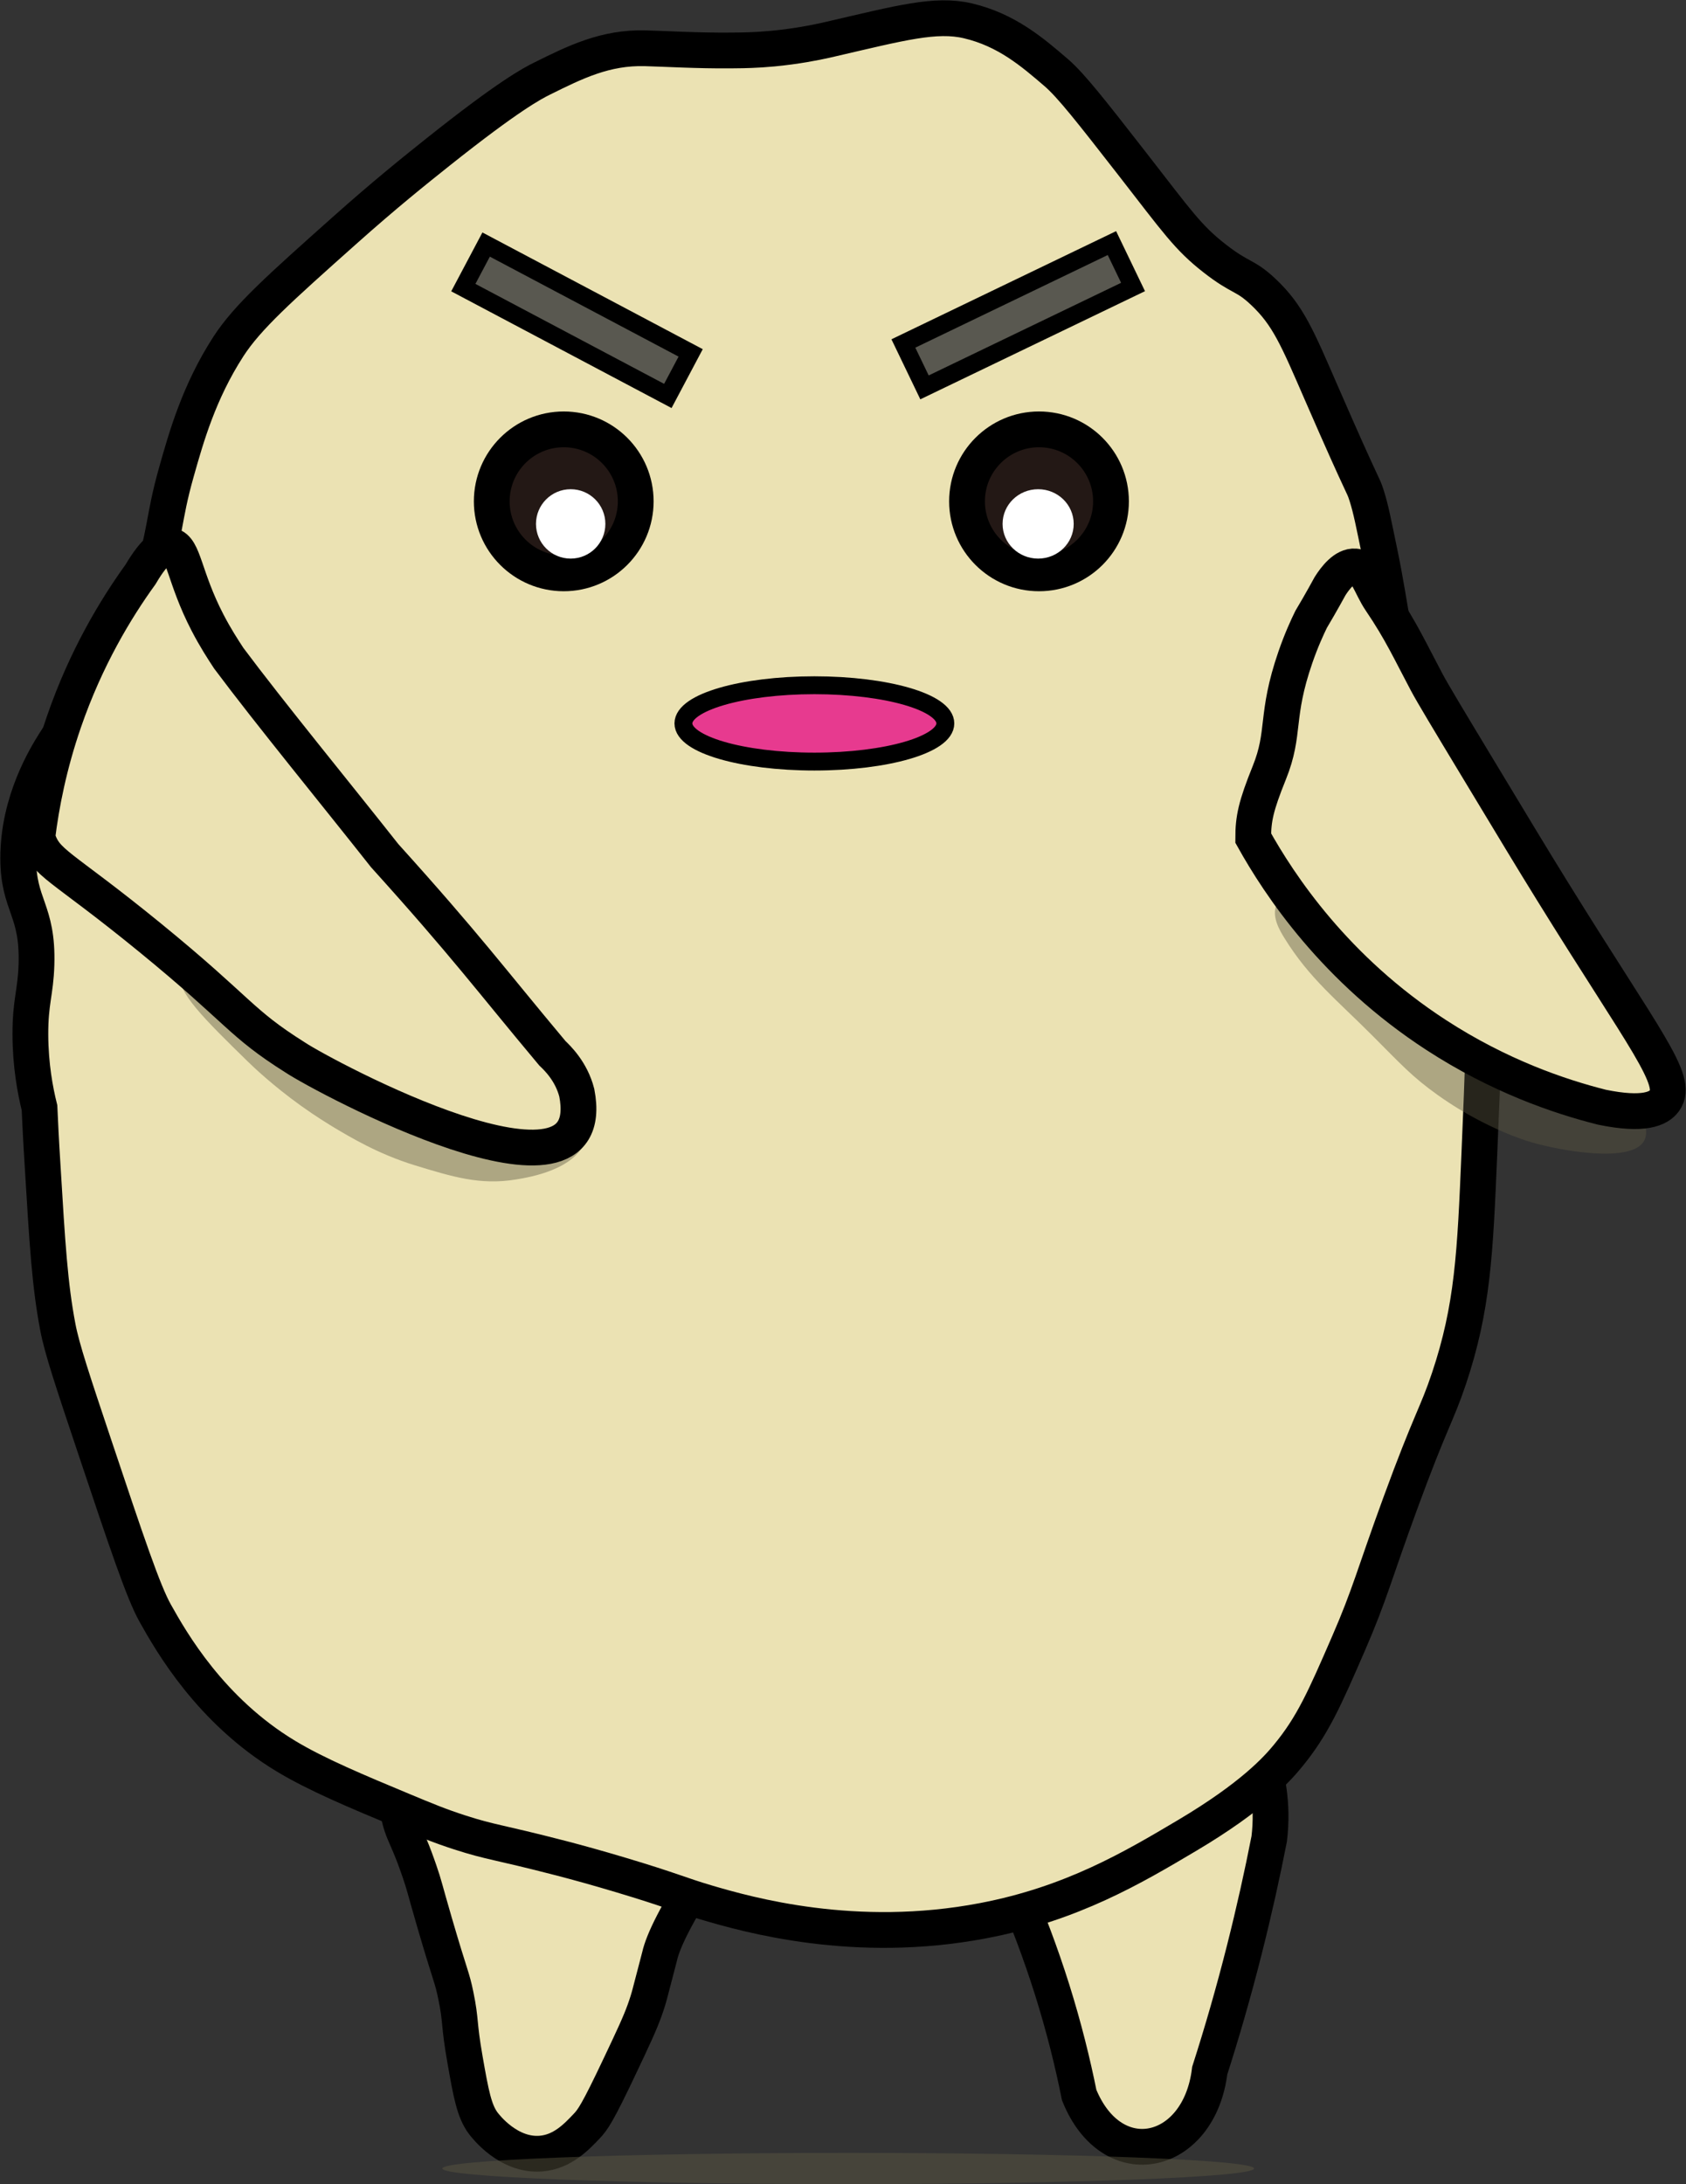 <svg width="972" height="1259" xmlns="http://www.w3.org/2000/svg" xmlns:xlink="http://www.w3.org/1999/xlink" xml:space="preserve" overflow="hidden"><rect width="100%" height="100%" fill="#333333" stroke="none"/><defs><clipPath id="clip0"><rect x="3423" y="988" width="972" height="1259"/></clipPath></defs><g clip-path="url(#clip0)" transform="translate(-3423 -988)"><path d="M3650.5 2015.5C3651.33 2030.72 3653.87 2039.38 3656.13 2044.54 3660.66 2054.92 3661.65 2057.67 3663.62 2063.17 3664.12 2064.55 3664.51 2065.67 3664.78 2066.47 3667.67 2074.8 3667.77 2076.42 3673.54 2096.25 3682.82 2128.09 3683.57 2127.4 3685.8 2138.31 3688.9 2153.31 3687.32 2153.68 3691.06 2175.09 3694.53 2194.89 3696.38 2204.91 3701.57 2211.87 3702.91 2213.66 3716.17 2230.92 3734.89 2229.41 3747.19 2228.41 3755.36 2219.8 3761.2 2213.62 3764.74 2209.92 3767.49 2206.11 3780.5 2178.59 3788.03 2162.71 3791.84 2154.57 3794.55 2147.06 3795.99 2143.08 3796.96 2139.89 3797.68 2137.11 3800.72 2125.39 3802.99 2116.92 3803.31 2115.53 3805.19 2107.34 3812.16 2091.68 3833.5 2059.3 3803.69 2051.55 3773.28 2043.94 3742.29 2036.53 3711.25 2029.09 3680.64 2022.09 3650.5 2015.5Z" stroke="#000000" stroke-width="20.625" stroke-miterlimit="8" fill="#EBE2B3" fill-rule="evenodd"/><path d="M4007.5 2075.93C4015.1 2093.31 4022.7 2113.07 4029.62 2135.07 4036.43 2156.8 4041.45 2177.15 4045.16 2195.67 4064.22 2242.74 4114.4 2231.15 4120.42 2181.6 4127.41 2159.8 4134.15 2136.56 4140.37 2111.93 4145.98 2089.76 4150.73 2068.38 4154.72 2047.96 4155.28 2043.31 4155.6 2038.17 4155.47 2032.6 4155.09 2015.88 4150.82 2002.14 4146.74 1992.5 4100.33 2020.31 4053.91 2048.12 4007.5 2075.93Z" stroke="#000000" stroke-width="20.625" stroke-miterlimit="8" fill="#EBE2B3" fill-rule="evenodd"/><path d="M3445.77 1626.54C3443.36 1616.88 3440.58 1602.28 3440.51 1584.41 3440.44 1565.4 3443.53 1560.18 3444.02 1544.06 3444.98 1512.13 3433.53 1510.31 3433.5 1482.64 3433.5 1449.79 3449.51 1424.01 3454.57 1415.97 3466.05 1397.58 3470.62 1400.19 3484.4 1379.12 3497.22 1359.53 3503.13 1342.21 3508.97 1324.72 3519.11 1294.37 3516.7 1288.29 3524.78 1259.8 3530.48 1239.66 3537.74 1213.98 3554.61 1187.83 3565.61 1170.78 3584.17 1154.25 3621.28 1121.16 3645.13 1099.88 3662.32 1086.17 3675.68 1075.51 3716.44 1043.07 3729.85 1036.13 3735.35 1033.38 3754.63 1023.82 3771.98 1015.2 3795.01 1015.82 3806.59 1016.13 3824.84 1017.26 3844.46 1017.09 3847.25 1017.05 3853.53 1017.09 3861.71 1016.57 3865.22 1016.33 3871.1 1015.89 3878.18 1014.92 3890.2 1013.31 3899.24 1011.18 3902.03 1010.52 3942.17 1001.24 3962.44 995.643 3981 1000.01 4003.31 1005.23 4018.29 1018.15 4031.9 1029.84 4040.53 1037.26 4052.38 1052.45 4075.79 1082.49 4101.8 1115.93 4107.82 1124.9 4123.18 1136.9 4138.54 1148.89 4140.47 1146.07 4151.26 1156.21 4165.62 1169.68 4171.02 1182.92 4184.59 1214.12 4210.54 1273.79 4208.41 1265.98 4210.92 1273.79 4213.46 1281.79 4214.9 1289.66 4218.17 1305.34 4222.29 1325.17 4223.5 1334.72 4228.48 1363.31 4232.36 1385.52 4234.19 1396.65 4235.49 1401.91 4244.29 1437.55 4257.52 1461.75 4261.82 1470.34 4281.92 1510.48 4279.89 1557.94 4275.87 1652.87 4273.43 1710.43 4272.09 1741.71 4258.31 1782.75 4251.2 1803.92 4247.93 1806.36 4230.23 1854.71 4215.25 1895.61 4212.77 1907.02 4200.4 1935.44 4186.66 1967.06 4179.78 1982.87 4165.31 2000.37 4159.2 2007.79 4144.93 2023.74 4107.4 2046.01 4076.2 2064.53 4041.08 2085.36 3989.83 2095.15 3915.95 2109.28 3854.22 2091.75 3830.13 2084.64 3815.11 2080.2 3810.03 2077.52 3780.99 2068.83 3767.02 2064.65 3755.9 2061.59 3746.47 2059.14 3709.13 2049.47 3706.37 2050.2 3687.99 2044.25 3676.6 2040.57 3668.94 2037.4 3655.14 2031.65 3628.7 2020.62 3605.6 2011 3587.95 2000.37 3544.28 1974.07 3521.71 1934.36 3512.48 1917.88 3505.6 1905.61 3496.19 1877.53 3477.39 1821.34 3464.98 1784.26 3458.69 1765.46 3456.32 1752.91 3451.71 1728.62 3450.31 1705.45 3447.56 1659.91 3446.66 1645.79 3446.11 1634.21 3445.77 1626.54Z" stroke="#000000" stroke-width="20.625" stroke-miterlimit="8" fill="#EBE2B3" fill-rule="evenodd"/><path d="M3690.11 1153.79 3703.26 1128.97 3821.17 1191.42 3808.02 1216.24Z" stroke="#000000" stroke-width="10.314" stroke-miterlimit="8" fill="#595850" fill-rule="evenodd"/><path d="M3943.81 1185.99 4064.04 1128.12 4076.22 1153.43 3955.99 1211.3Z" stroke="#000000" stroke-width="10.314" stroke-miterlimit="8" fill="#595850" fill-rule="evenodd"/><path d="M4146 2238C4146 2242.97 4041.23 2247 3912 2247 3782.77 2247 3678 2242.97 3678 2238 3678 2233.03 3782.77 2229 3912 2229 4041.23 2229 4146 2233.03 4146 2238Z" fill="#5B5742" fill-rule="evenodd" fill-opacity="0.471"/><path d="M3789.5 1277C3789.5 1299.92 3770.92 1318.5 3748 1318.5 3725.08 1318.5 3706.5 1299.92 3706.5 1277 3706.5 1254.08 3725.08 1235.5 3748 1235.5 3770.92 1235.5 3789.5 1254.08 3789.5 1277Z" stroke="#000000" stroke-width="20.625" stroke-miterlimit="8" fill="#231815" fill-rule="evenodd"/><path d="M4063.5 1277C4063.5 1299.92 4044.92 1318.5 4022 1318.5 3999.08 1318.5 3980.5 1299.92 3980.5 1277 3980.5 1254.08 3999.08 1235.5 4022 1235.5 4044.92 1235.5 4063.5 1254.08 4063.5 1277Z" stroke="#000000" stroke-width="20.625" stroke-miterlimit="8" fill="#231815" fill-rule="evenodd"/><path d="M3772 1290C3772 1301.05 3763.05 1310 3752 1310 3740.95 1310 3732 1301.05 3732 1290 3732 1278.95 3740.95 1270 3752 1270 3763.05 1270 3772 1278.95 3772 1290Z" fill="#FFFFFF" fill-rule="evenodd"/><path d="M4042 1290C4042 1301.05 4032.82 1310 4021.5 1310 4010.18 1310 4001 1301.05 4001 1290 4001 1278.95 4010.18 1270 4021.5 1270 4032.82 1270 4042 1278.95 4042 1290Z" fill="#FFFFFF" fill-rule="evenodd"/><path d="M3968 1405C3968 1417.15 3934.2 1427 3892.5 1427 3850.8 1427 3817 1417.15 3817 1405 3817 1392.85 3850.8 1383 3892.5 1383 3934.2 1383 3968 1392.85 3968 1405Z" stroke="#000000" stroke-width="10.312" stroke-miterlimit="8" fill="#E73A8F" fill-rule="evenodd"/><path d="M3527.44 1549.85C3523.97 1558.93 3541.35 1575.94 3565.71 1599.76 3568.98 1602.96 3580.1 1613.61 3596.41 1625.33 3605.33 1631.73 3612.66 1636.16 3615.89 1638.12 3624.67 1643.31 3640.81 1653.17 3662.22 1659.74 3684.07 1666.41 3699.87 1671.25 3720.28 1667.92 3728.27 1666.61 3754.32 1662.39 3760.62 1645.37 3764.27 1635.54 3759.72 1625.54 3758.07 1621.86 3735.08 1571.03 3537.84 1522.56 3527.41 1549.89L3527.44 1549.85Z" fill="#5B5742" fill-rule="evenodd" fill-opacity="0.431"/><path d="M3504.04 1319.08C3512.84 1304.09 3518.25 1302.04 3521.45 1302.57 3529.02 1303.85 3528.99 1320.6 3542.64 1346.89 3547.28 1355.82 3551.41 1362.12 3554.9 1367.45 3578.52 1399.09 3617.62 1446.8 3644.77 1481.22 3692.23 1533.81 3704.71 1551.25 3741.45 1595.14 3744.18 1597.75 3752.37 1605.5 3755.53 1617.93 3770.39 1694.9 3609.27 1608.28 3593.26 1597.61 3561.11 1577.39 3561.52 1570.97 3509.52 1528.51 3456.96 1485.61 3449.21 1486.19 3444.5 1470.68 3446.81 1451.81 3451.27 1428.97 3459.9 1403.95 3472.59 1367.19 3489.77 1338.83 3504.04 1319.08Z" stroke="#000000" stroke-width="20.625" stroke-miterlimit="8" fill="#EBE2B3" fill-rule="evenodd"/><path d="M4370.6 1646.03C4388.82 1616.88 4224.14 1490.04 4179.56 1498.39 4175.01 1499.26 4162.21 1501.34 4158.82 1509.77 4156.18 1516.4 4160.51 1523.95 4163.6 1528.91 4177.95 1552.04 4193.13 1563.83 4214.59 1585.35 4230.56 1601.35 4237.06 1608.66 4251.87 1619.22 4260.79 1625.57 4268.3 1629.83 4271.89 1631.77 4277.32 1634.77 4291.42 1642.16 4305.5 1646.32 4322.66 1651.41 4362.81 1658.52 4370.6 1646.03L4370.6 1646.03Z" fill="#5B5742" fill-rule="evenodd" fill-opacity="0.431"/><path d="M4183 1337.99C4181.63 1340.37 4180.25 1342.72 4178.87 1345.04 4176.71 1349.44 4173.19 1357.06 4169.8 1366.89 4158 1401.09 4164.2 1410.11 4154.75 1433.49 4147.01 1452.66 4145.49 1460.01 4145.5 1471.1 4160.66 1498.29 4192.62 1546.74 4251.13 1584.72 4287.13 1608.08 4321.55 1619.95 4346.55 1626.24 4370.74 1631.21 4379.27 1627.1 4382.61 1622.46 4391.07 1610.73 4371.47 1588.16 4317.6 1501.09 4306.27 1482.81 4296.06 1465.82 4275.55 1431.84 4257.91 1402.61 4249.04 1387.88 4245.52 1381.28 4236.21 1363.79 4230.84 1351.76 4218.98 1334.29 4213.16 1325.72 4210.94 1315.11 4204.26 1314.53 4198.19 1313.99 4192.71 1321.27 4189.81 1325.85 4187.63 1329.85 4185.36 1333.9 4183 1337.99Z" stroke="#000000" stroke-width="20.625" stroke-miterlimit="8" fill="#EBE2B3" fill-rule="evenodd"/></g></svg>